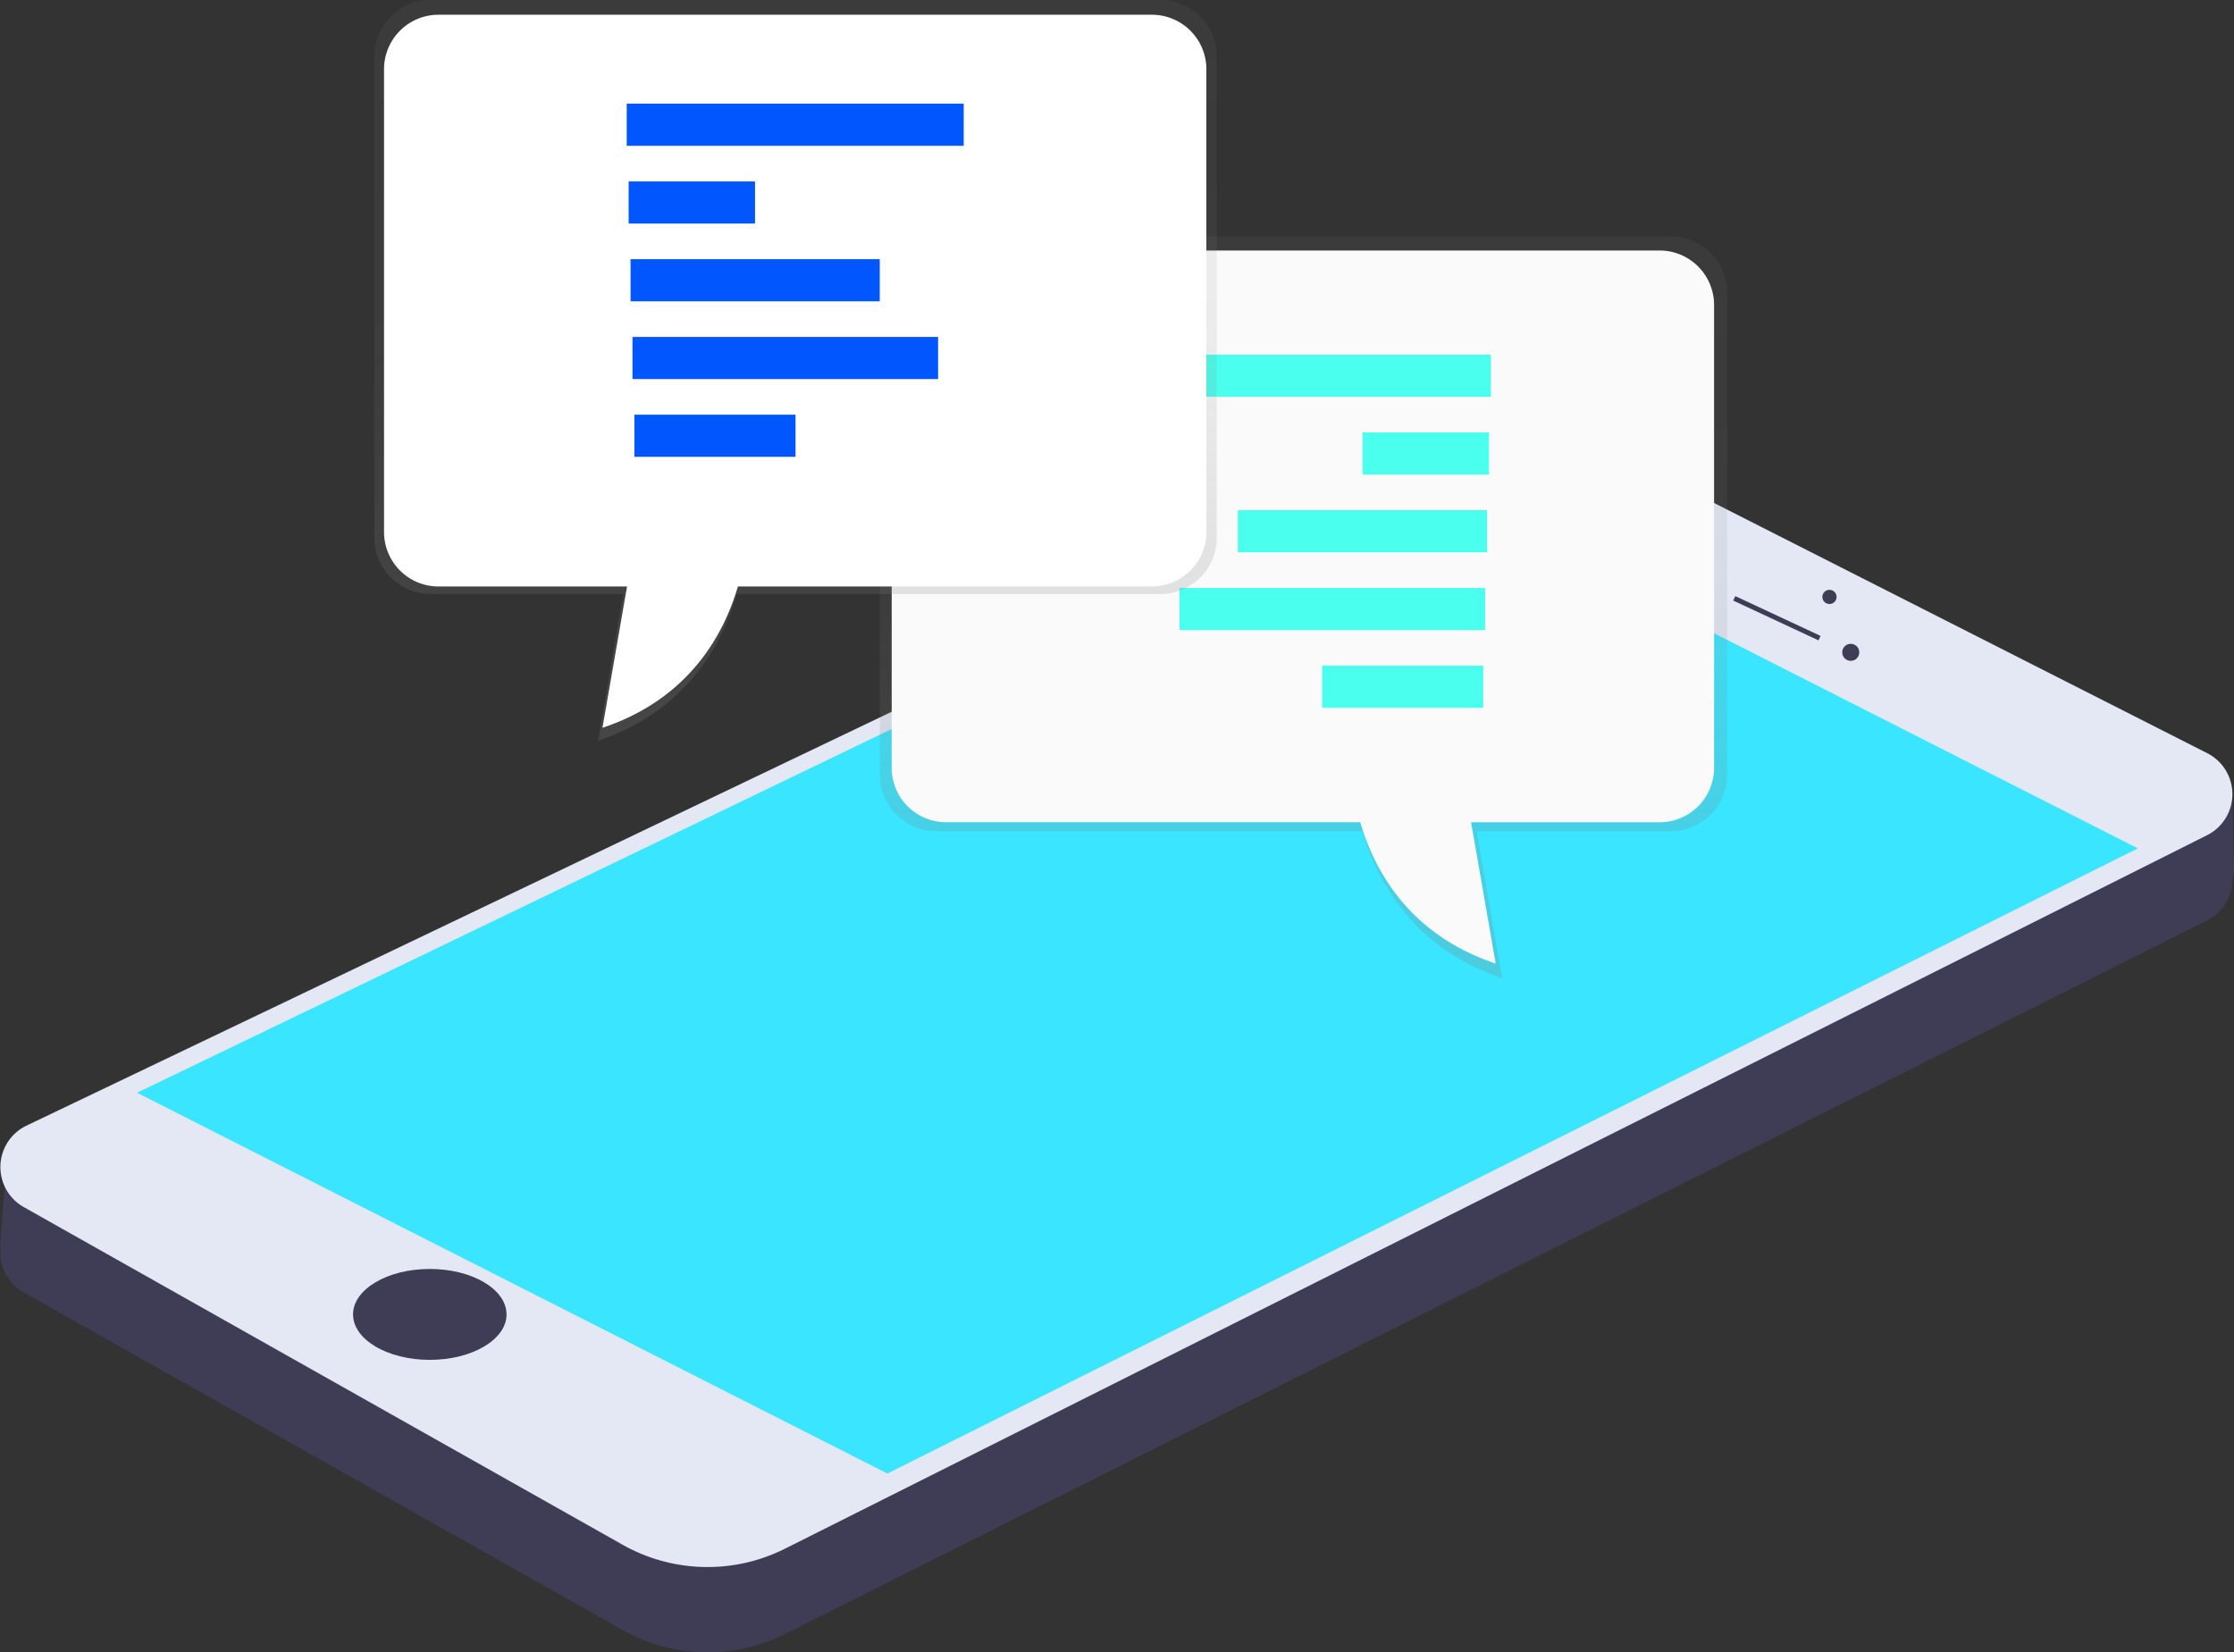 <svg xmlns="http://www.w3.org/2000/svg" width="456" height="337.323"><rect width="100%" height="100%" fill="#333333" stroke="none"/><defs><linearGradient id="a" x1=".5" y1="1" x2=".5" gradientUnits="objectBoundingBox"><stop offset=".01" stop-color="gray" stop-opacity=".251"/><stop offset=".54" stop-color="gray" stop-opacity=".122"/><stop offset="1" stop-color="gray" stop-opacity=".102"/></linearGradient></defs><g data-name="Group 18"><g transform="translate(0 84.361)"><path data-name="Path 82" d="M7.646 147.422a4.3 4.3 0 00-6.162 3.524L0 170.194l8.807 1.592 4.644-13.915z" fill="#3f3d56"/><path data-name="Path 83" d="M315.76 18.413l134.781 68.4a9.379 9.379 0 01-.066 16.743L160.19 249.231a35.235 35.235 0 01-33.113-.829L4.81 179.457a9.379 9.379 0 01.556-16.585l302.111-144.55a9.379 9.379 0 018.283.091z" fill="#3f3d56"/><path data-name="Path 84" d="M451.446 74.911l4.221 3.135.332 15.01a6.236 6.236 0 01-3.383 5.689L157.37 250.251a4.4 4.4 0 01-6.41-3.906v-21.8z" fill="#3f3d56"/><path data-name="Path 85" d="M315.761 1.015l134.783 68.39a9.379 9.379 0 01-.042 16.743L160.19 231.825a35.261 35.261 0 01-33.113-.829L4.81 162.042a9.379 9.379 0 01.556-16.585L307.476.916a9.379 9.379 0 018.284.1z" fill="#e3e8f4"/><path data-name="Path 86" d="M287.865 13.429L436.37 88.834 181.129 216.459 27.98 138.723z" fill="#39e5ff"/><ellipse data-name="Ellipse 45" cx="15.665" cy="9.28" rx="15.665" ry="9.28" transform="translate(72.063 174.697)" fill="#3f3d56"/><circle data-name="Ellipse 46" cx="1.451" cy="1.451" transform="translate(371.977 36.051)" fill="#3f3d56" r="1.451"/><circle data-name="Ellipse 47" cx="1.741" cy="1.741" transform="translate(376.032 47.072)" fill="#3f3d56" r="1.741"/><path data-name="Line 9" fill="none" stroke="#3f3d56" stroke-miterlimit="10" d="M371.396 45.912l-17.406-8.119"/></g><path data-name="Path 87" d="M651.7 290.82H514.6a24.5 24.5 0 00-24.385 24.621v85.219a11.522 11.522 0 0011.468 11.579h87.069c2.9 10.029 10.169 23.852 28.485 30.013l-5.17-30.013H651.7a11.522 11.522 0 0011.468-11.579V302.4a11.522 11.522 0 00-11.468-11.58z" transform="translate(-310.63 -242.552)" fill="url(#a)"/><path data-name="Path 88" d="M338.763 51.14H205.682a23.671 23.671 0 00-23.671 23.671v81.927a11.122 11.122 0 0011.122 11.122h84.518c2.812 9.641 9.879 22.93 27.646 28.853l-5.03-28.844h38.484a11.122 11.122 0 0011.122-11.122V62.271a11.122 11.122 0 00-11.11-11.131z" fill="#fafafa"/><path data-name="Rectangle 33" fill="#4affed" d="M235.526 72.409h68.787v8.599h-68.787z"/><path data-name="Rectangle 34" fill="#4affed" d="M278.129 88.284h25.796v8.599h-25.796z"/><path data-name="Rectangle 35" fill="#4affed" d="M252.663 104.157h50.868v8.599h-50.868z"/><path data-name="Rectangle 36" fill="#4affed" d="M240.76 120.033h62.384v8.599H240.76z"/><path data-name="Rectangle 37" fill="#4affed" d="M269.861 135.905h32.892v8.599h-32.892z"/><path data-name="Path 89" d="M176.936 132.63H326.1a11.482 11.482 0 0111.4 11.564v98.136a11.482 11.482 0 01-11.4 11.564h-86.564c-2.882 10.016-10.121 23.833-28.323 29.975l5.142-29.975h-39.4a11.482 11.482 0 01-11.4-11.564v-98.143a11.457 11.457 0 0111.381-11.557z" transform="translate(-89.137 -132.63)" fill="url(#a)"/><path data-name="Path 90" d="M89.511 3.009h145.608a11.122 11.122 0 0111.122 11.122v94.478a11.122 11.122 0 01-11.122 11.12h-84.5c-2.812 9.641-9.879 22.93-27.646 28.853l5.018-28.853h-38.48a11.122 11.122 0 01-11.122-11.12V14.14A11.122 11.122 0 0189.511 3.009z" fill="#fff"/><path data-name="Rectangle 38" fill="#0156fe" d="M127.926 21.167h68.787v8.599h-68.787z"/><path data-name="Rectangle 39" fill="#0156fe" d="M128.317 37.039h25.796v8.599h-25.796z"/><path data-name="Rectangle 40" fill="#0156fe" d="M128.708 52.912h50.868v8.599h-50.868z"/><path data-name="Rectangle 41" fill="#0156fe" d="M129.099 68.787h62.384v8.599h-62.384z"/><path data-name="Rectangle 42" fill="#0156fe" d="M129.49 84.66h32.892v8.599H129.49z"/></g></svg>